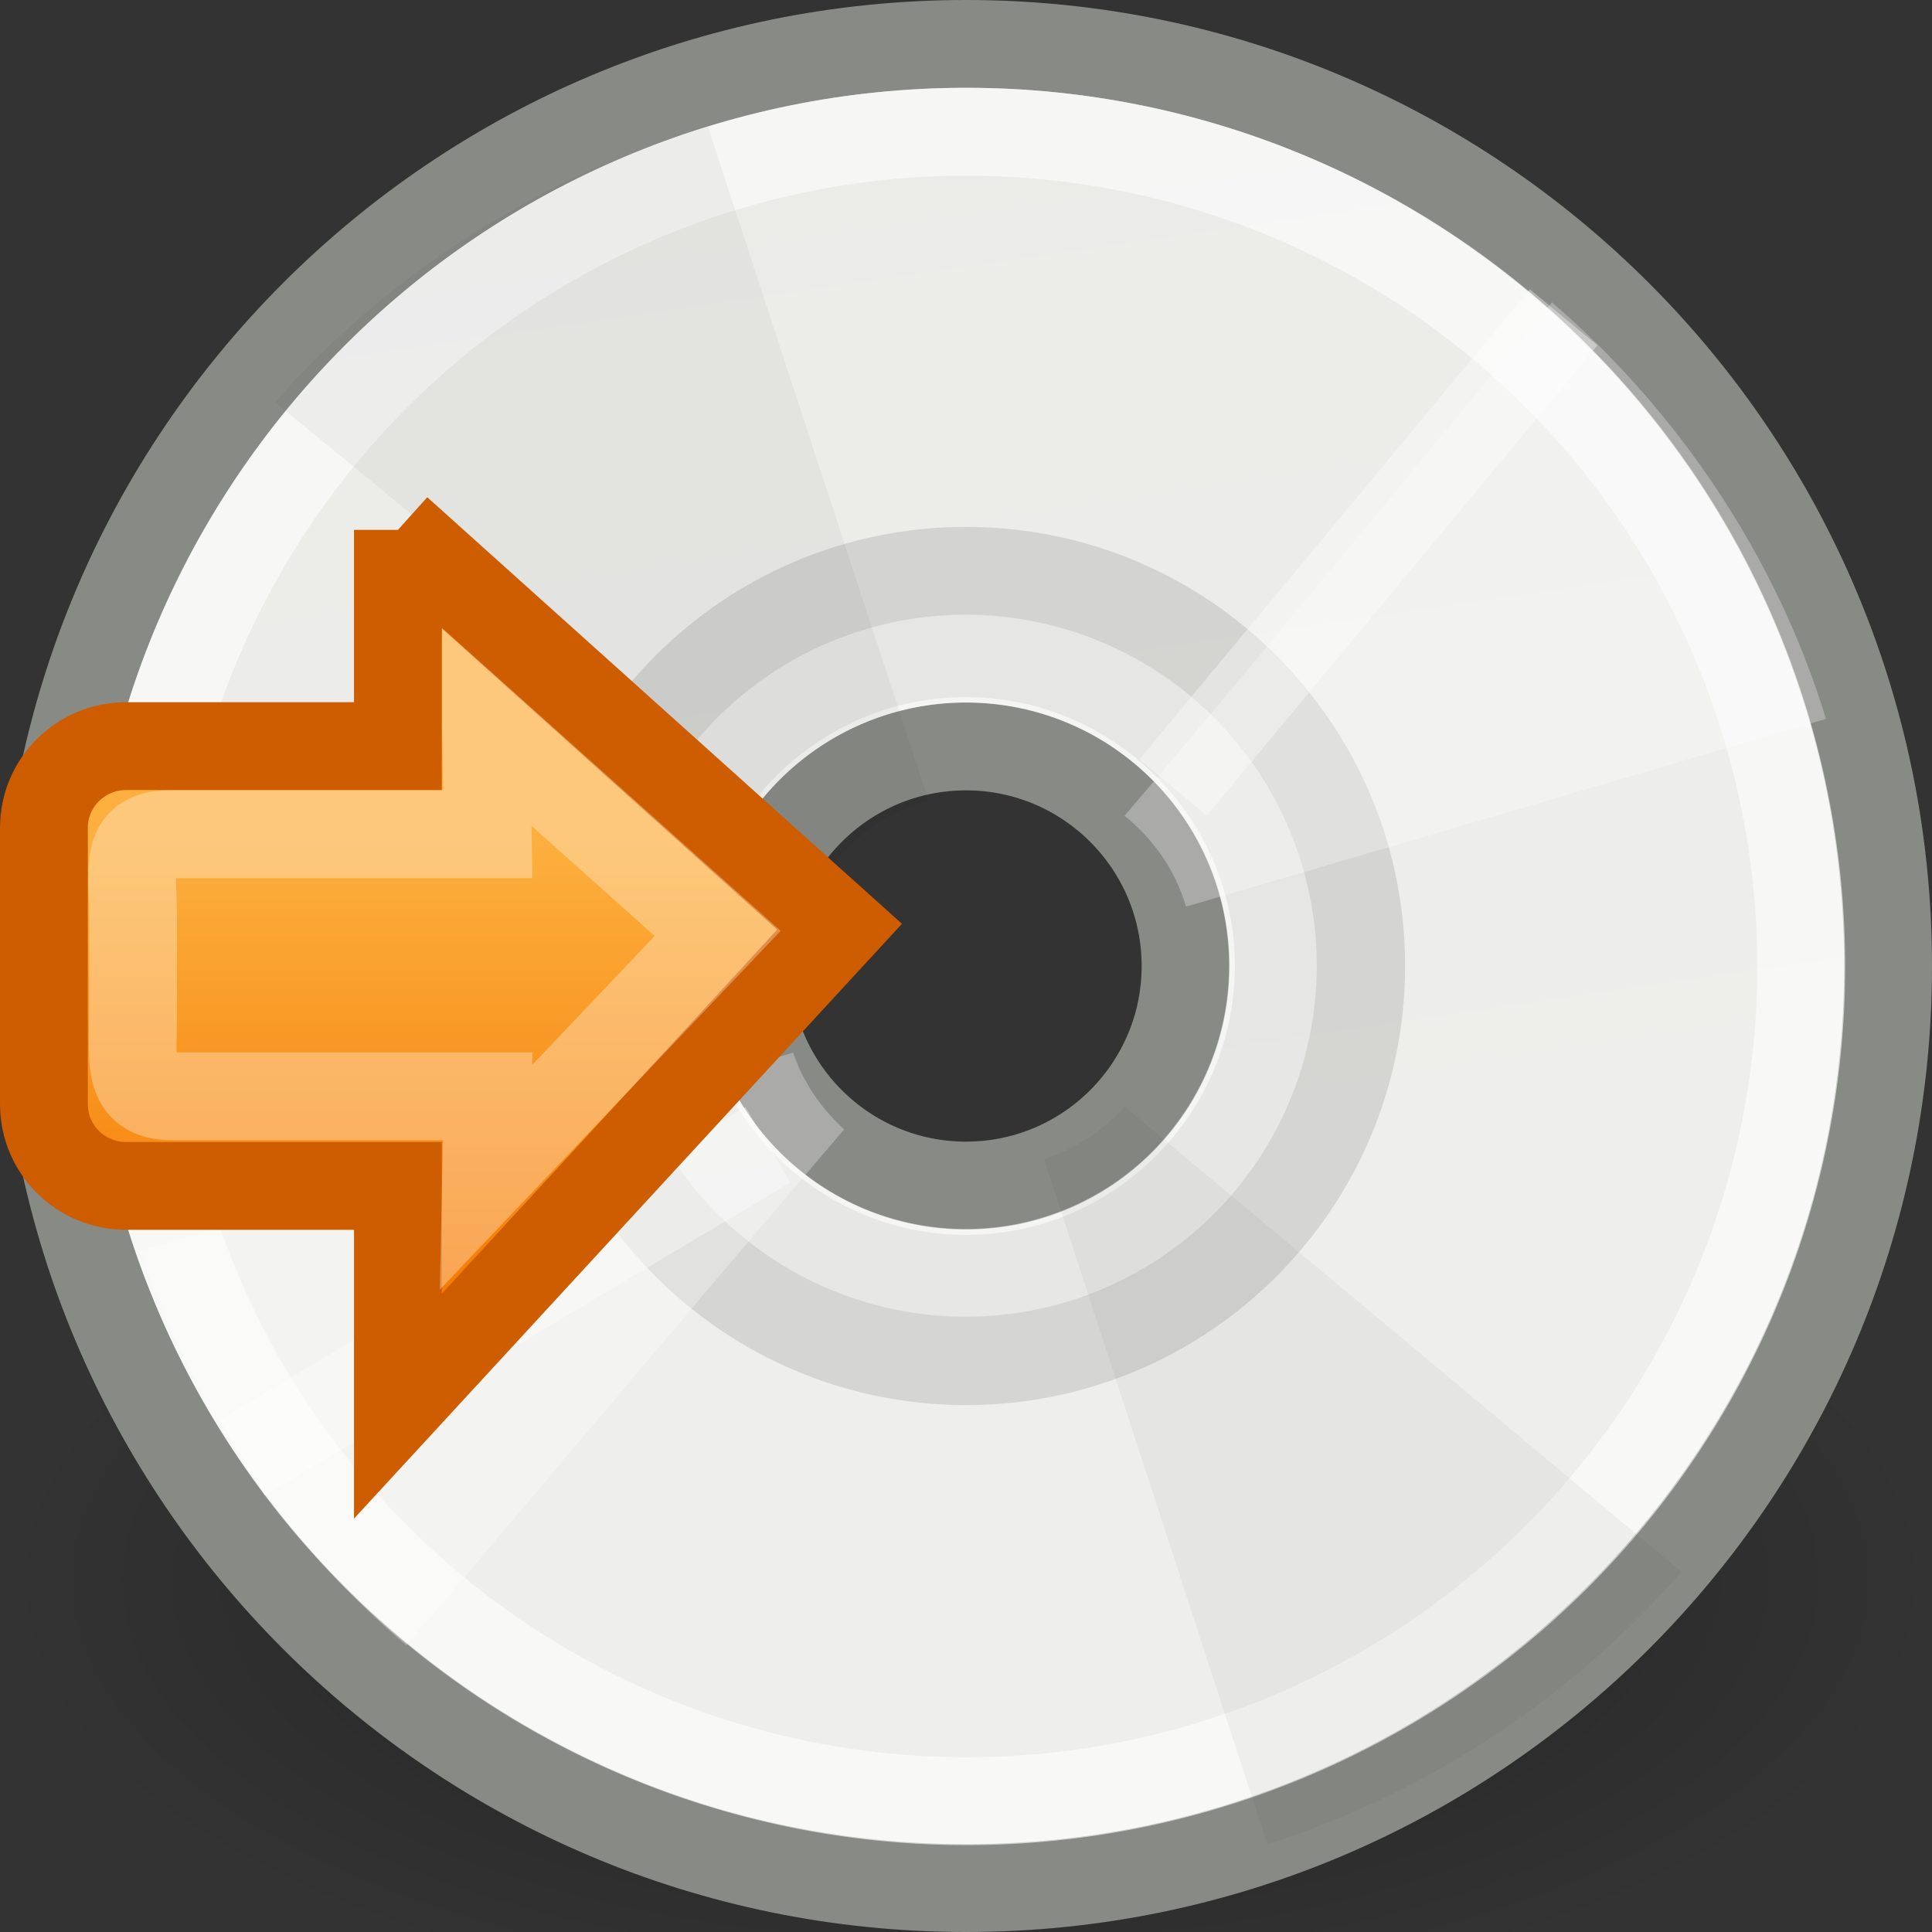 <?xml version="1.0" encoding="UTF-8" standalone="no"?>
<!-- Created with Inkscape (http://www.inkscape.org/) -->
<svg id="svg5615" xmlns:rdf="http://www.w3.org/1999/02/22-rdf-syntax-ns#" xmlns="http://www.w3.org/2000/svg" height="22" width="22" version="1.0" xmlns:cc="http://web.resource.org/cc/" xmlns:xlink="http://www.w3.org/1999/xlink" xmlns:dc="http://purl.org/dc/elements/1.1/">
 <rect width="100%" height="100%" fill="#333333" stroke="none"/>
 <defs id="defs5617">
  <linearGradient id="linearGradient5917" y2="30.653" gradientUnits="userSpaceOnUse" x2="10.455" gradientTransform="matrix(.625 0 0 .621 .188 -4.036)" y1="21.968" x1="10.455">
   <stop id="stop5913" style="stop-color:#fcaf3e" offset="0"/>
   <stop id="stop5915" style="stop-color:#f57900" offset="1"/>
  </linearGradient>
  <radialGradient id="radialGradient6746" gradientUnits="userSpaceOnUse" cy="24.538" cx="23.946" r="21.456">
   <stop id="stop6567" offset="0"/>
   <stop id="stop6569" style="stop-opacity:0" offset="1"/>
  </radialGradient>
  <linearGradient id="linearGradient6748" y2="33.642" gradientUnits="userSpaceOnUse" x2="13.387" gradientTransform="matrix(.489 0 0 .489 -.718 -1.008)" y1="5.661" x1="9.295">
   <stop id="stop5914" style="stop-color:#ebebe8" offset="0"/>
   <stop id="stop5916" style="stop-color:#eeeeec" offset="1"/>
  </linearGradient>
 </defs>
 <g id="layer1">
  <path id="path6716" style="opacity:.389;fill-rule:evenodd;color:#000000;fill:url(#radialGradient6746)" d="m45.402 24.538a21.456 21.456 0 1 1 -42.913 0 21.456 21.456 0 1 1 42.913 0z" transform="matrix(.515 0 0 .233 -1.282 12.282)"/>
  <path id="path6718" style="stroke-width:1px;fill-rule:evenodd;color:#000000;stroke:#888a85;stroke-linecap:round;fill:url(#linearGradient6748)" d="m11 0.5c-5.796 0-10.5 4.704-10.5 10.5s4.704 10.5 10.5 10.5 10.5-4.704 10.5-10.5-4.704-10.5-10.5-10.5zm0 8c1.38 0 2.5 1.12 2.5 2.5s-1.12 2.5-2.5 2.5-2.5-1.12-2.5-2.5 1.12-2.5 2.5-2.5z"/>
  <path id="path6720" style="fill-rule:evenodd;color:#000000;fill-opacity:.108" d="m11 6c-2.76 0-5 2.24-5 5s2.24 5 5 5 5-2.24 5-5-2.24-5-5-5zm0 1.938c1.684 0 3.062 1.379 3.062 3.062 0 1.684-1.378 3.062-3.062 3.062-1.684 0-3.062-1.378-3.062-3.062 0-1.684 1.379-3.062 3.062-3.062z"/>
  <path id="path6722" style="stroke-width:2.259px;stroke-opacity:.568;color:#000000;stroke:#fff;stroke-linecap:round;fill:none" d="m45.402 24.538a21.456 21.456 0 1 1 -42.913 0 21.456 21.456 0 1 1 42.913 0z" transform="matrix(.443 0 0 .443 .398 .135)"/>
  <path id="path6724" style="stroke-width:6.13px;stroke-opacity:.423;color:#000000;stroke:#fff;stroke-linecap:round;fill:none" d="m45.402 24.538a21.456 21.456 0 1 1 -42.913 0 21.456 21.456 0 1 1 42.913 0z" transform="matrix(.163 0 0 .163 7.094 6.997)"/>
  <path id="path6728" style="fill-opacity:.288;fill:#fff;fill-rule:evenodd" d="m20.792 8.185c-0.561-1.844-1.693-3.516-3.119-4.741-1.05 1.255-2.866 3.498-4.867 5.845 0.327 0.266 0.579 0.62 0.699 1.035l7.287-2.138zm-11.179 4.675c-0.262-0.237-0.466-0.533-0.582-0.874l-7.433 2.26c0.582 1.765 1.645 3.309 3.028 4.489 1.167-1.36 2.838-3.364 4.987-5.875z"/>
  <path id="path6730" style="fill-opacity:.041;fill-rule:evenodd" d="m8.062 1.448c-1.938 0.575-3.643 1.671-4.931 3.132 1.318 1.076 3.89 3.201 6.355 5.25 0.279-0.335 0.651-0.593 1.087-0.716l-2.511-7.667zm4.747 11.156c-0.249 0.268-0.56 0.478-0.919 0.597l2.542 7.801c1.855-0.597 3.477-1.686 4.716-3.103-1.428-1.195-3.701-3.093-6.339-5.295z"/>
  <path id="path6732" d="m8.744 13.036l-5.986 3.563m15.047-12.986l-4.447 5.355" style="stroke-opacity:.365;stroke:#fff;stroke-width:1px;fill:none"/>
  <path id="rect4933" style="stroke:#ce5c00;fill:url(#linearGradient5917)" d="m4.531 6.034v2.462h-3.093c-0.519 0-0.938 0.415-0.938 0.931v3.146c0 0.516 0.418 0.931 0.938 0.931h3.093v2.508l5.029-5.459-5.029-4.519z"/>
  <path id="path5909" style="stroke:#fff;stroke-opacity:.315;fill:none" d="m5.535 8.271l0.019 1.229h-3.633c-0.519 0-0.406 0.415-0.406 0.931v1.122c0 0.516-0.078 0.931 0.442 0.931h3.597l-0.019 0.921 2.637-2.776-2.637-2.359z"/>
 </g>
</svg>
